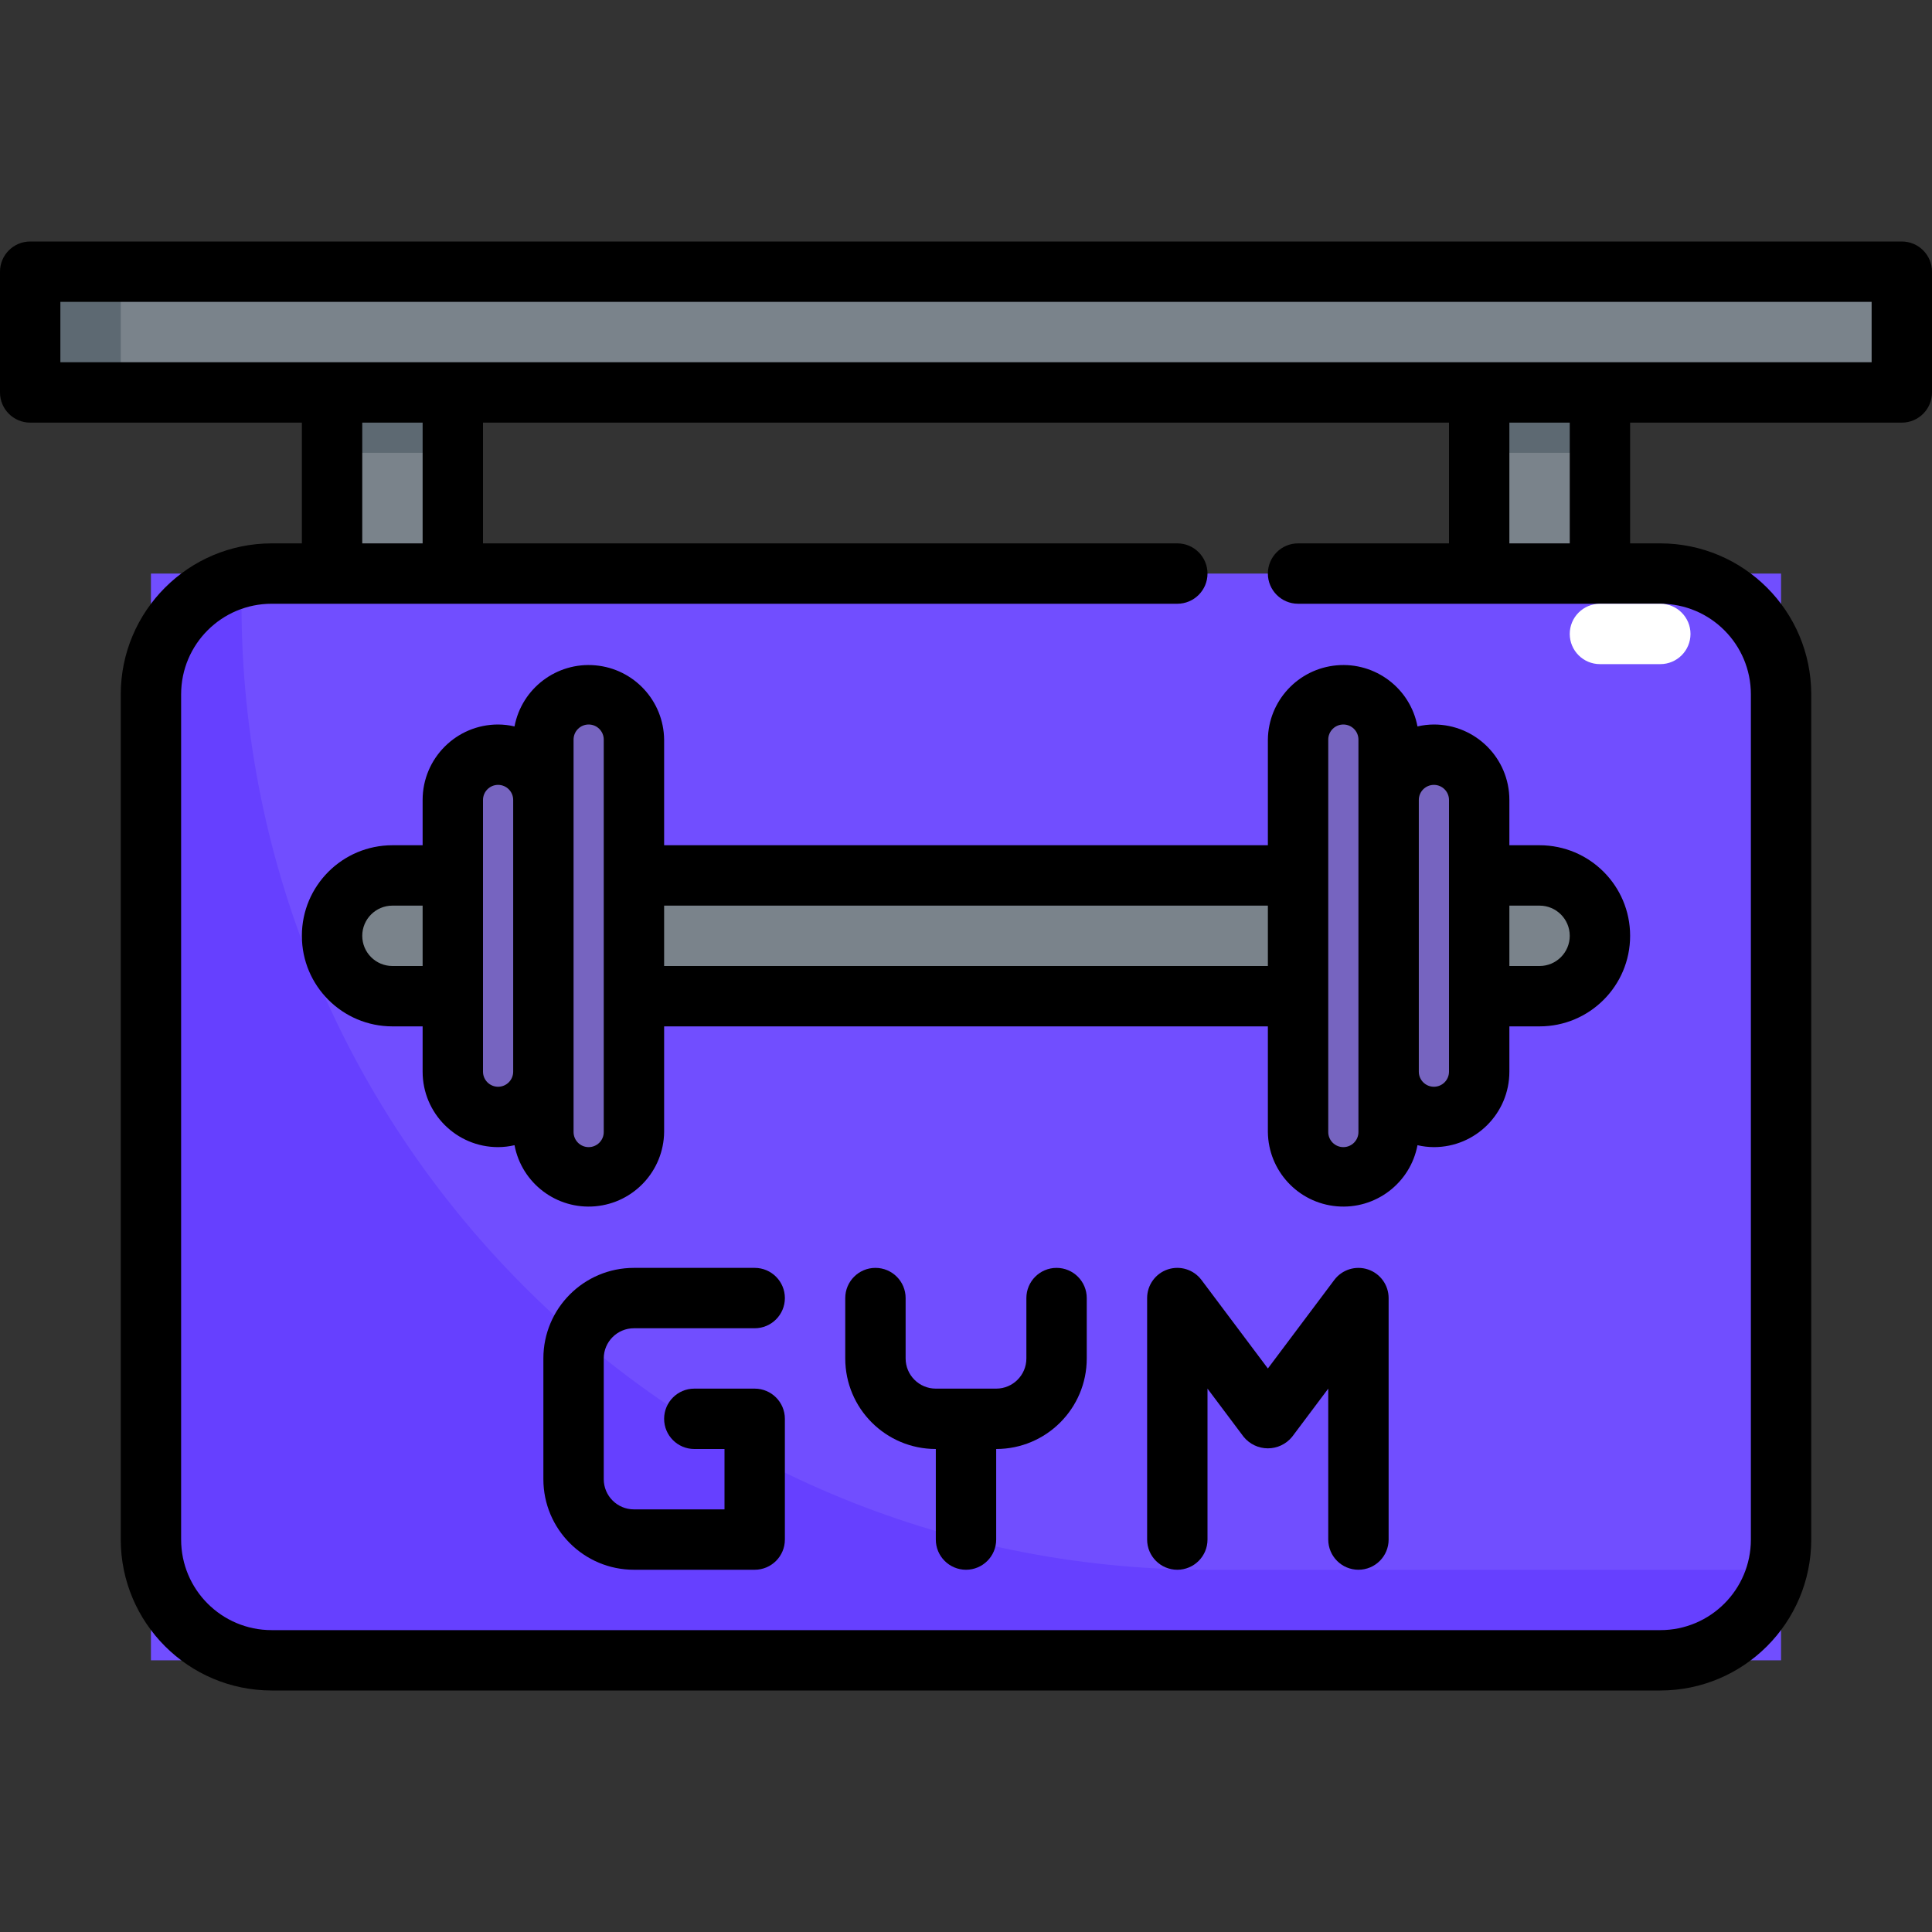 <svg xmlns="http://www.w3.org/2000/svg" xmlns:xlink="http://www.w3.org/1999/xlink" viewBox="0,0,256,256" width="64px" height="64px" fill-rule="nonzero"><rect x="0" y="0" width="256" height="256" fill="#333333" stroke="none"/><g fill="none" fill-rule="nonzero" stroke="none" stroke-width="1" stroke-linecap="butt" stroke-linejoin="miter" stroke-miterlimit="10" stroke-dasharray="" stroke-dashoffset="0" font-family="none" font-weight="none" font-size="none" text-anchor="none" style="mix-blend-mode: normal"><g transform="scale(4,4)"><g><rect x="5" y="19" width="54" height="36" rx="4" ry="0" fill="#714eff"></rect><path d="M58,52h-18c-17.673,0 -32,-14.327 -32,-32v0c0.002,-0.3 0.038,-0.6 0.108,-0.892c-1.816,0.415 -3.105,2.029 -3.108,3.892v28c0,2.209 1.791,4 4,4h46c1.863,-0.003 3.477,-1.292 3.892,-3.108c-0.292,0.07 -0.592,0.106 -0.892,0.108z" fill="#6640ff"></path><rect x="1" y="9" width="62" height="4" fill="#7a838b"></rect><rect x="1" y="9" width="3" height="4" fill="#5d6972"></rect><rect x="11" y="13" width="4" height="6" fill="#7a838b"></rect><rect x="11" y="13" width="4" height="2" fill="#5d6972"></rect><rect x="49" y="13" width="4" height="6" fill="#7a838b"></rect><rect x="21" y="29" width="22" height="4" fill="#7a838b"></rect><rect x="18" y="23" width="3" height="16" rx="1.5" ry="0" fill="#7664c0"></rect><rect x="49" y="13" width="4" height="2" fill="#5d6972"></rect><rect x="15" y="25" width="3" height="12" rx="1.5" ry="0" fill="#7664c0"></rect><rect x="-45.998" y="-39" transform="rotate(180)" width="3" height="16" rx="1.5" ry="0" fill="#7664c0"></rect><rect x="-48.998" y="-37" transform="rotate(-180)" width="3" height="12" rx="1.5" ry="0" fill="#7664c0"></rect><path d="M13,29h2v4h-2c-1.105,0 -2,-0.895 -2,-2v0c0,-1.105 0.895,-2 2,-2z" fill="#7a838b"></path><path transform="translate(102,62) rotate(-180)" d="M51,29h2v4h-2c-1.105,0 -2,-0.895 -2,-2v0c0,-1.105 0.895,-2 2,-2z" fill="#7a838b"></path><path d="M63,8h-62c-0.552,0 -1,0.448 -1,1v4c0,0.552 0.448,1 1,1h9v4h-1c-2.76,0.003 -4.997,2.24 -5,5v28c0.003,2.76 2.24,4.997 5,5h46c2.76,-0.003 4.997,-2.24 5,-5v-28c-0.003,-2.76 -2.24,-4.997 -5,-5h-1v-4h9c0.552,0 1,-0.448 1,-1v-4c0,-0.552 -0.448,-1 -1,-1zM12,14h2v4h-2zM58,23v28c0,1.657 -1.343,3 -3,3h-46c-1.657,0 -3,-1.343 -3,-3v-28c0,-1.657 1.343,-3 3,-3h30c0.552,0 1,-0.448 1,-1c0,-0.552 -0.448,-1 -1,-1h-23v-4h32v4h-5c-0.552,0 -1,0.448 -1,1c0,0.552 0.448,1 1,1h12c1.657,0 3,1.343 3,3zM52,18h-2v-4h2zM62,12h-60v-2h60z" fill="#000000"></path><path d="M50,28v-1.5c0,-1.381 -1.119,-2.5 -2.5,-2.5c-0.183,0.001 -0.366,0.022 -0.544,0.064c-0.239,-1.262 -1.396,-2.137 -2.675,-2.024c-1.279,0.113 -2.265,1.176 -2.281,2.46v3.5h-20v-3.5c-0.015,-1.284 -1.001,-2.348 -2.281,-2.46c-1.279,-0.113 -2.436,0.763 -2.675,2.024c-0.178,-0.042 -0.361,-0.063 -0.544,-0.064c-1.381,0 -2.5,1.119 -2.5,2.5v1.5h-1c-1.657,0 -3,1.343 -3,3c0,1.657 1.343,3 3,3h1v1.5c0,1.381 1.119,2.5 2.5,2.5c0.183,-0.001 0.366,-0.022 0.544,-0.064c0.239,1.262 1.396,2.137 2.675,2.024c1.279,-0.113 2.265,-1.176 2.281,-2.46v-3.5h20v3.5c0.015,1.284 1.001,2.348 2.281,2.46c1.279,0.113 2.436,-0.763 2.675,-2.024c0.178,0.042 0.361,0.063 0.544,0.064c1.381,0 2.5,-1.119 2.5,-2.5v-1.5h1c1.657,0 3,-1.343 3,-3c0,-1.657 -1.343,-3 -3,-3zM13,32c-0.552,0 -1,-0.448 -1,-1c0,-0.552 0.448,-1 1,-1h1v2zM16.5,36c-0.276,0 -0.5,-0.224 -0.5,-0.5v-9c0,-0.276 0.224,-0.5 0.5,-0.5c0.276,0 0.5,0.224 0.5,0.5v9c0,0.276 -0.224,0.5 -0.5,0.5zM20,37.5c0,0.276 -0.224,0.5 -0.5,0.5c-0.276,0 -0.5,-0.224 -0.5,-0.5v-13c0,-0.276 0.224,-0.5 0.5,-0.5c0.276,0 0.5,0.224 0.5,0.5zM22,32v-2h20v2zM45,37.5c0,0.276 -0.224,0.5 -0.5,0.5c-0.276,0 -0.5,-0.224 -0.5,-0.5v-13c0,-0.276 0.224,-0.5 0.5,-0.5c0.276,0 0.5,0.224 0.5,0.5zM48,35.5c0,0.276 -0.224,0.5 -0.5,0.5c-0.276,0 -0.5,-0.224 -0.5,-0.5v-9c0,-0.276 0.224,-0.5 0.5,-0.5c0.276,0 0.5,0.224 0.5,0.5zM52,31c0,0.552 -0.448,1 -1,1h-1v-2h1c0.552,0 1,0.448 1,1z" fill="#000000"></path><path d="M21,44h4c0.552,0 1,-0.448 1,-1c0,-0.552 -0.448,-1 -1,-1h-4c-1.657,0 -3,1.343 -3,3v4c0,1.657 1.343,3 3,3h4c0.552,0 1,-0.448 1,-1v-4c0,-0.552 -0.448,-1 -1,-1h-2c-0.552,0 -1,0.448 -1,1c0,0.552 0.448,1 1,1h1v2h-3c-0.552,0 -1,-0.448 -1,-1v-4c0,-0.552 0.448,-1 1,-1z" fill="#000000"></path><path d="M35,42c-0.552,0 -1,0.448 -1,1v2c0,0.552 -0.448,1 -1,1h-2c-0.552,0 -1,-0.448 -1,-1v-2c0,-0.552 -0.448,-1 -1,-1c-0.552,0 -1,0.448 -1,1v2c0,1.657 1.343,3 3,3v3c0,0.552 0.448,1 1,1c0.552,0 1,-0.448 1,-1v-3c1.657,0 3,-1.343 3,-3v-2c0,-0.552 -0.448,-1 -1,-1z" fill="#000000"></path><path d="M45.316,42.052c-0.408,-0.136 -0.858,0.004 -1.116,0.348l-2.2,2.933l-2.2,-2.933c-0.258,-0.344 -0.708,-0.485 -1.116,-0.349c-0.408,0.136 -0.684,0.518 -0.684,0.949v8c0,0.552 0.448,1 1,1c0.552,0 1,-0.448 1,-1v-5l1.2,1.6c0.197,0.239 0.49,0.378 0.8,0.378c0.31,0 0.603,-0.139 0.8,-0.378l1.2,-1.6v5c0,0.552 0.448,1 1,1c0.552,0 1,-0.448 1,-1v-8c-0,-0.43 -0.276,-0.812 -0.684,-0.948z" fill="#000000"></path><path d="M55,22h-2c-0.552,0 -1,-0.448 -1,-1c0,-0.552 0.448,-1 1,-1h2c0.552,0 1,0.448 1,1c0,0.552 -0.448,1 -1,1z" fill="#ffffff"></path></g></g></g></svg>